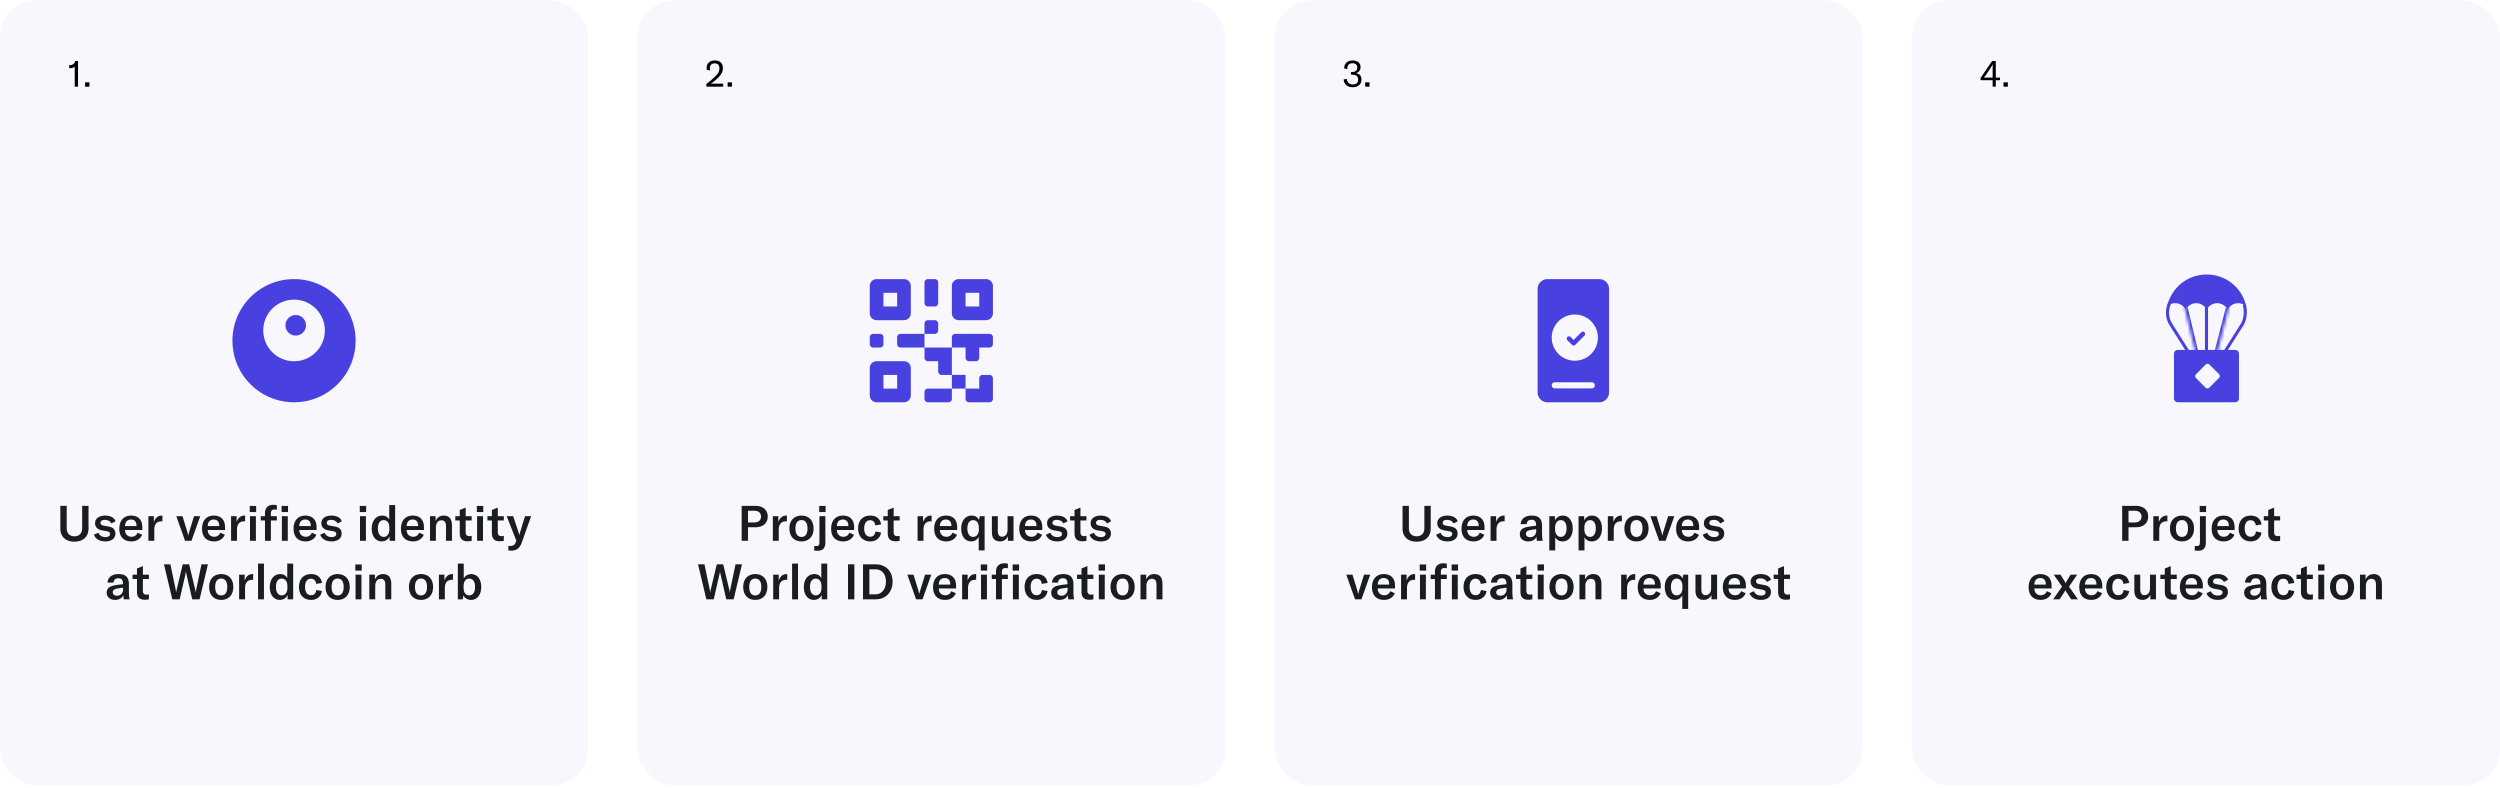 <svg xmlns="http://www.w3.org/2000/svg" fill="none" viewBox="0 0 812 256">
  <rect width="191" height="255" y=".158" fill="#EDECFC" fill-opacity=".4" rx="12"/>
  <g filter="url(#a)">
    <path fill="#4940E0" fill-rule="evenodd" d="M115.5 100.658c0 11.046-8.954 20-20 20s-20-8.954-20-20 8.954-20 20-20 20 8.954 20 20Zm-9.992-3.332c0 5.523-4.477 10-10 10s-10-4.477-10-10 4.477-10 10-10 10 4.477 10 10Zm-9.456 1.667a3.333 3.333 0 1 0 0-6.667 3.333 3.333 0 0 0 0 6.667Z" clip-rule="evenodd"/>
  </g>
  <path fill="#191C20" d="M19.6 171.69c0 2.56 1.664 4.24 4.576 4.24s4.576-1.68 4.576-4.24v-7.392h-2.064v7.28c0 1.6-.912 2.608-2.512 2.608s-2.512-1.008-2.512-2.608v-7.28H19.6v7.392Zm14.6 4.16c2.096 0 3.28-1.024 3.28-2.528 0-1.264-.656-2.032-2.208-2.304l-1.568-.288c-.704-.128-1.056-.368-1.056-.912 0-.624.496-.96 1.392-.96 1.056 0 1.76.448 2.144 1.168l1.344-.72c-.384-1.152-1.68-1.84-3.376-1.84-2.032 0-3.264 1.024-3.264 2.464 0 1.28.784 2.064 2.288 2.336l1.424.256c.784.128 1.136.352 1.136.928 0 .576-.512.992-1.488.992-1.136 0-1.936-.512-2.304-1.408l-1.424.64c.496 1.408 1.856 2.176 3.68 2.176Zm12.028-4.592c0-2.448-1.328-3.792-3.648-3.792-2.384 0-3.824 1.632-3.824 4.272 0 2.624 1.472 4.112 3.92 4.112 1.632 0 2.896-.768 3.488-2.16l-1.472-.672c-.368.864-1.04 1.328-1.952 1.328-1.264 0-2.112-.864-2.128-2.208h5.616v-.88Zm-5.616-.384c.032-1.328.72-2.128 1.936-2.128 1.136 0 1.792.688 1.792 2v.128h-3.728Zm9.374-3.216h-1.792v8h1.92v-3.344c0-.896.08-1.808.72-2.432.368-.352.896-.56 1.664-.56h.256v-1.84c-.08-.016-.144-.016-.224-.016-1.296 0-2.144.864-2.544 2.128v-1.936Zm12.203 8 2.848-8h-2.016l-1.568 5.072a9.73 9.73 0 0 0-.288 1.184h-.048a9.73 9.73 0 0 0-.288-1.184l-1.552-5.072h-2.016l2.848 8h2.08Zm10.899-4.4c0-2.448-1.328-3.792-3.648-3.792-2.384 0-3.824 1.632-3.824 4.272 0 2.624 1.472 4.112 3.92 4.112 1.632 0 2.896-.768 3.488-2.16l-1.472-.672c-.368.864-1.04 1.328-1.952 1.328-1.264 0-2.112-.864-2.128-2.208h5.616v-.88Zm-5.616-.384c.032-1.328.72-2.128 1.936-2.128 1.136 0 1.792.688 1.792 2v.128h-3.728Zm9.373-3.216h-1.792v8h1.92v-3.344c0-.896.08-1.808.72-2.432.368-.352.896-.56 1.664-.56h.256v-1.84c-.08-.016-.144-.016-.224-.016-1.296 0-2.144.864-2.544 2.128v-1.936Zm6.35-1.328v-2h-2.08v2h2.08Zm-.08 9.328v-8h-1.92v8h1.92Zm4.868-8v-.896c0-.848.352-1.264 1.12-1.264.24 0 .528.032.816.08v-1.488a5.145 5.145 0 0 0-1.136-.128c-1.712 0-2.72 1.008-2.72 2.672v1.024h-1.376v1.392h1.376v6.608h1.92v-6.608h1.936v-1.392h-1.936Zm5.568-1.328v-2h-2.08v2h2.08Zm-.08 9.328v-8h-1.92v8h1.92Zm9.351-4.4c0-2.448-1.328-3.792-3.648-3.792-2.384 0-3.824 1.632-3.824 4.272 0 2.624 1.472 4.112 3.92 4.112 1.632 0 2.896-.768 3.488-2.16l-1.472-.672c-.368.864-1.04 1.328-1.952 1.328-1.264 0-2.112-.864-2.128-2.208h5.616v-.88Zm-5.616-.384c.032-1.328.72-2.128 1.936-2.128 1.136 0 1.792.688 1.792 2v.128h-3.728Zm10.479 4.976c2.096 0 3.28-1.024 3.28-2.528 0-1.264-.656-2.032-2.208-2.304l-1.568-.288c-.704-.128-1.056-.368-1.056-.912 0-.624.496-.96 1.392-.96 1.056 0 1.76.448 2.144 1.168l1.344-.72c-.384-1.152-1.68-1.84-3.376-1.84-2.032 0-3.264 1.024-3.264 2.464 0 1.28.784 2.064 2.288 2.336l1.424.256c.784.128 1.136.352 1.136.928 0 .576-.512.992-1.488.992-1.136 0-1.936-.512-2.304-1.408l-1.424.64c.496 1.408 1.856 2.176 3.68 2.176Zm11.243-9.52v-2h-2.08v2h2.08Zm-.08 9.328v-8h-1.92v8h1.92Zm5.125.192c1.2 0 2.112-.608 2.56-1.632v1.44h1.808v-11.6h-1.92v4.736c-.464-.896-1.248-1.328-2.304-1.328-2 0-3.376 1.712-3.376 4.208 0 2.496 1.296 4.176 3.232 4.176Zm.656-1.472c-1.168 0-1.888-1.024-1.888-2.736 0-1.712.704-2.704 1.872-2.704 1.152 0 1.856.912 1.856 2.48v.512c0 1.504-.72 2.448-1.84 2.448Zm13.068-3.12c0-2.448-1.328-3.792-3.648-3.792-2.384 0-3.824 1.632-3.824 4.272 0 2.624 1.472 4.112 3.92 4.112 1.632 0 2.896-.768 3.488-2.16l-1.472-.672c-.368.864-1.04 1.328-1.952 1.328-1.264 0-2.112-.864-2.128-2.208h5.616v-.88Zm-5.616-.384c.032-1.328.72-2.128 1.936-2.128 1.136 0 1.792.688 1.792 2v.128h-3.728Zm9.502 4.784v-4.24c0-1.52.672-2.416 1.792-2.416 1.008 0 1.488.624 1.488 1.888v4.768h1.936v-4.96c0-2.144-.912-3.232-2.656-3.232-1.232 0-2.112.576-2.656 1.744v-1.552h-1.824v8h1.92Zm7.744-6.608v4.128c0 1.616.64 2.624 2.56 2.624.496 0 .848-.048 1.312-.144v-1.616c-.256.048-.464.096-.784.096-.8 0-1.168-.416-1.168-1.264v-3.824h1.952v-1.392h-1.952v-2.784l-1.92.768v2.016h-1.44v1.392h1.44Zm7.633-2.72v-2h-2.08v2h2.08Zm-.08 9.328v-8h-1.92v8h1.92Zm2.884-6.608v4.128c0 1.616.64 2.624 2.56 2.624.496 0 .848-.048 1.312-.144v-1.616c-.256.048-.464.096-.784.096-.8 0-1.168-.416-1.168-1.264v-3.824h1.952v-1.392h-1.952v-2.784l-1.92.768v2.016h-1.44v1.392h1.44Zm6.234 9.808c1.712 0 2.8-.72 3.52-2.752l2.992-8.448h-1.984l-1.6 5.232c-.112.416-.192.704-.24.944h-.032a4.383 4.383 0 0 0-.224-.944l-1.744-5.232h-2.112l3.12 7.92-.16.48c-.304.88-.8 1.264-1.744 1.264-.192 0-.384 0-.672-.064v1.52c.336.048.64.08.88.08ZM37.39 194.85c1.28 0 2.288-.592 2.672-1.568.016.496.064.976.128 1.376h1.92c-.16-.56-.24-1.392-.24-2.48v-2.384c0-2.32-1.056-3.328-3.424-3.328-2.064 0-3.408 1.056-3.536 2.768h1.968c.064-.912.624-1.408 1.568-1.408 1.024 0 1.488.512 1.488 1.712v.208l-1.696.208c-1.264.176-2.032.384-2.608.72-.64.4-.976 1.04-.976 1.808 0 1.424 1.088 2.368 2.736 2.368Zm.608-1.36c-.848 0-1.36-.432-1.36-1.104 0-.688.48-1.072 1.536-1.248l1.808-.272v.512c0 1.264-.8 2.112-1.984 2.112Zm6.493-5.44v4.128c0 1.616.64 2.624 2.56 2.624.496 0 .848-.048 1.312-.144v-1.616c-.256.048-.464.096-.784.096-.8 0-1.168-.416-1.168-1.264v-3.824h1.952v-1.392h-1.952v-2.784l-1.92.768v2.016h-1.44v1.392h1.44Zm15.775-1.712c.048-.24.08-.432.096-.672h.064c.016.24.048.432.096.672l1.904 8.32h2.4l2.704-11.36h-2.096l-1.728 8.32c-.064.336-.08.544-.096.768h-.048a4.466 4.466 0 0 0-.128-.768l-2-8.32h-2.08l-2 8.32c-.08.336-.112.544-.128.768h-.048a5.849 5.849 0 0 0-.096-.768l-1.728-8.32h-2.096l2.704 11.36h2.4l1.904-8.32Zm11.59 8.512c2.304 0 3.92-1.52 3.92-4.208 0-2.672-1.616-4.176-3.92-4.176s-3.92 1.504-3.92 4.176c0 2.688 1.616 4.208 3.92 4.208Zm0-1.456c-1.232 0-1.968-.928-1.968-2.752 0-1.824.736-2.72 1.968-2.72s1.952.896 1.952 2.72c0 1.824-.72 2.752-1.952 2.752Zm7.607-6.736H77.67v8h1.92v-3.344c0-.896.08-1.808.72-2.432.368-.352.896-.56 1.664-.56h.256v-1.84c-.08-.016-.144-.016-.224-.016-1.296 0-2.144.864-2.544 2.128v-1.936Zm4.348-3.6v11.6h1.92v-11.6h-1.92Zm7.045 11.792c1.2 0 2.112-.608 2.56-1.632v1.44h1.808v-11.6h-1.92v4.736c-.464-.896-1.248-1.328-2.304-1.328-2 0-3.376 1.712-3.376 4.208 0 2.496 1.296 4.176 3.232 4.176Zm.656-1.472c-1.168 0-1.888-1.024-1.888-2.736 0-1.712.704-2.704 1.872-2.704 1.152 0 1.856.912 1.856 2.48v.512c0 1.504-.72 2.448-1.84 2.448Zm9.516 1.472c1.904 0 3.248-1.088 3.536-2.864l-1.808-.368c-.176 1.12-.768 1.712-1.728 1.712-1.232 0-1.952-.992-1.952-2.72 0-1.648.736-2.64 1.92-2.64.944 0 1.568.592 1.696 1.68l1.872-.304c-.24-1.824-1.536-2.88-3.52-2.88-2.432 0-3.936 1.584-3.936 4.192 0 2.544 1.536 4.192 3.92 4.192Zm8.641 0c2.304 0 3.92-1.52 3.92-4.208 0-2.672-1.616-4.176-3.92-4.176s-3.92 1.504-3.92 4.176c0 2.688 1.616 4.208 3.92 4.208Zm0-1.456c-1.232 0-1.968-.928-1.968-2.752 0-1.824.736-2.72 1.968-2.72s1.952.896 1.952 2.72c0 1.824-.72 2.752-1.952 2.752Zm7.814-8.064v-2h-2.08v2h2.08Zm-.08 9.328v-8h-1.92v8h1.92Zm4.469 0v-4.24c0-1.52.672-2.416 1.792-2.416 1.008 0 1.488.624 1.488 1.888v4.768h1.936v-4.96c0-2.144-.912-3.232-2.656-3.232-1.232 0-2.112.576-2.656 1.744v-1.552h-1.824v8h1.92Zm14.875.192c2.304 0 3.92-1.52 3.92-4.208 0-2.672-1.616-4.176-3.92-4.176s-3.92 1.504-3.92 4.176c0 2.688 1.616 4.208 3.92 4.208Zm0-1.456c-1.232 0-1.968-.928-1.968-2.752 0-1.824.736-2.72 1.968-2.72s1.952.896 1.952 2.72c0 1.824-.72 2.752-1.952 2.752Zm7.606-6.736h-1.792v8h1.92v-3.344c0-.896.08-1.808.72-2.432.368-.352.896-.56 1.664-.56h.256v-1.84c-.08-.016-.144-.016-.224-.016-1.296 0-2.144.864-2.544 2.128v-1.936Zm8.653 8.192c2 0 3.296-1.68 3.296-4.192 0-2.48-1.264-4.192-3.216-4.192-1.184 0-2.048.608-2.464 1.44v-4.848h-1.92v11.6h1.616l.192-1.296c.416.896 1.312 1.488 2.496 1.488Zm-.608-1.472c-1.152 0-1.824-.944-1.824-2.432v-.544c0-1.52.688-2.464 1.824-2.464 1.232 0 1.904 1.056 1.904 2.72 0 1.696-.704 2.72-1.904 2.72Z"/>
  <path fill="#000" d="M25.348 28.158v-8.34h-.912c-.204.876-.888 1.356-1.692 1.356h-.264v.972h.432c.456 0 1.104-.18 1.356-.528v6.54h1.08Zm2.285-1.416v1.416h1.404v-1.416h-1.404Z"/>
  <rect width="191" height="255" x="207" y=".158" fill="#EDECFC" fill-opacity=".4" rx="12"/>
  <g filter="url(#b)">
    <path fill="#4940E0" d="M284.722 93.992h8.889a2.22 2.22 0 0 0 2.222-2.223V82.88a2.221 2.221 0 0 0-2.222-2.222h-8.889a2.222 2.222 0 0 0-2.222 2.222v8.89a2.221 2.221 0 0 0 2.222 2.222Zm2.222-8.89h4.445v4.445h-4.445v-4.444Zm-3.333 17.778h2.222a1.112 1.112 0 0 0 1.111-1.111v-2.222a1.112 1.112 0 0 0-1.111-1.111h-2.222a1.112 1.112 0 0 0-1.111 1.111v2.222a1.112 1.112 0 0 0 1.111 1.111Zm10 4.445h-8.889a2.222 2.222 0 0 0-2.222 2.222v8.889a2.22 2.22 0 0 0 2.222 2.222h8.889a2.22 2.22 0 0 0 2.222-2.222v-8.889a2.22 2.22 0 0 0-2.222-2.222Zm-2.222 8.889h-4.445v-4.445h4.445v4.445Zm23.333 4.444h6.667a1.114 1.114 0 0 0 1.111-1.111v-6.667a1.111 1.111 0 0 0-1.111-1.111h-2.222a1.109 1.109 0 0 0-1.111 1.111v3.334h-4.445v3.333a1.11 1.11 0 0 0 1.111 1.111Zm5.556-40h-8.889a2.22 2.22 0 0 0-2.222 2.222v8.89a2.221 2.221 0 0 0 2.222 2.222h8.889a2.223 2.223 0 0 0 2.222-2.223V82.88a2.221 2.221 0 0 0-2.222-2.222Zm-2.222 8.89h-4.445v-4.445h4.445v4.444ZM292.5 98.435a1.112 1.112 0 0 0-1.111 1.111v2.222a1.112 1.112 0 0 0 1.111 1.111h7.778v-4.444H292.5Zm7.778 7.778a1.111 1.111 0 0 0 1.111 1.111h3.333v3.333a1.109 1.109 0 0 0 1.111 1.111h3.334v-8.889h-8.889v3.334Zm0 11.111v2.222a1.114 1.114 0 0 0 1.111 1.111h6.667a1.111 1.111 0 0 0 1.111-1.111v-3.333h-7.778a1.114 1.114 0 0 0-1.111 1.111Zm21.111-18.889h-11.111a1.11 1.11 0 0 0-1.111 1.111v3.333h4.444v3.334c0 .294.117.577.326.785.208.209.491.326.785.326h2.222a1.112 1.112 0 0 0 1.112-1.111v-3.334h3.333a1.114 1.114 0 0 0 1.111-1.111v-2.222a1.112 1.112 0 0 0-1.111-1.111Zm-7.778 17.778v-4.445h-4.444v4.445h4.444Zm-12.222-26.667h2.222a1.113 1.113 0 0 0 1.111-1.111v-6.667a1.112 1.112 0 0 0-1.111-1.11h-2.222a1.113 1.113 0 0 0-1.111 1.11v6.667a1.112 1.112 0 0 0 1.111 1.111Zm3.333 7.778v-2.222a1.112 1.112 0 0 0-1.111-1.111h-2.222a1.112 1.112 0 0 0-1.111 1.11v3.334h3.333a1.112 1.112 0 0 0 1.111-1.111Z"/>
  </g>
  <path fill="#191C20" d="M240.892 164.298v11.36h2.064v-4.4h2.416c2.448 0 3.984-1.36 3.984-3.504 0-2.096-1.552-3.456-3.968-3.456h-4.496Zm2.064 5.392v-3.808h2.048c1.344 0 2.176.736 2.176 1.904 0 1.184-.832 1.904-2.176 1.904h-2.048Zm9.85-2.032h-1.792v8h1.92v-3.344c0-.896.08-1.808.72-2.432.368-.352.896-.56 1.664-.56h.256v-1.84c-.08-.016-.144-.016-.224-.016-1.296 0-2.144.864-2.544 2.128v-1.936Zm7.519 8.192c2.304 0 3.92-1.52 3.92-4.208 0-2.672-1.616-4.176-3.92-4.176s-3.92 1.504-3.92 4.176c0 2.688 1.616 4.208 3.92 4.208Zm0-1.456c-1.232 0-1.968-.928-1.968-2.752 0-1.824.736-2.72 1.968-2.72s1.952.896 1.952 2.72c0 1.824-.72 2.752-1.952 2.752Zm7.83-8.064v-2h-2.08v2h2.08Zm-2.592 12.56c1.952 0 2.512-1.152 2.512-2.736v-8.496h-1.92v8.352c0 1.056-.272 1.344-.944 1.344-.144 0-.352-.016-.736-.032v1.472c.24.064.752.096 1.088.096Zm11.861-7.632c0-2.448-1.328-3.792-3.648-3.792-2.384 0-3.824 1.632-3.824 4.272 0 2.624 1.472 4.112 3.92 4.112 1.632 0 2.896-.768 3.488-2.16l-1.472-.672c-.368.864-1.04 1.328-1.952 1.328-1.264 0-2.112-.864-2.128-2.208h5.616v-.88Zm-5.616-.384c.032-1.328.72-2.128 1.936-2.128 1.136 0 1.792.688 1.792 2v.128h-3.728Zm10.829 4.976c1.904 0 3.248-1.088 3.536-2.864l-1.808-.368c-.176 1.12-.768 1.712-1.728 1.712-1.232 0-1.952-.992-1.952-2.72 0-1.648.736-2.64 1.92-2.64.944 0 1.568.592 1.696 1.68l1.872-.304c-.24-1.824-1.536-2.88-3.52-2.88-2.432 0-3.936 1.584-3.936 4.192 0 2.544 1.536 4.192 3.92 4.192Zm5.698-6.8v4.128c0 1.616.64 2.624 2.56 2.624.496 0 .848-.048 1.312-.144v-1.616c-.256.048-.464.096-.784.096-.8 0-1.168-.416-1.168-1.264v-3.824h1.952v-1.392h-1.952v-2.784l-1.92.768v2.016h-1.44v1.392h1.44Zm11.487-1.392h-1.792v8h1.92v-3.344c0-.896.08-1.808.72-2.432.368-.352.896-.56 1.664-.56h.256v-1.84c-.08-.016-.144-.016-.224-.016-1.296 0-2.144.864-2.544 2.128v-1.936Zm11.07 3.6c0-2.448-1.327-3.792-3.647-3.792-2.384 0-3.824 1.632-3.824 4.272 0 2.624 1.472 4.112 3.92 4.112 1.632 0 2.896-.768 3.488-2.16l-1.472-.672c-.368.864-1.04 1.328-1.952 1.328-1.264 0-2.112-.864-2.128-2.208h5.615v-.88Zm-5.615-.384c.032-1.328.72-2.128 1.936-2.128 1.136 0 1.792.688 1.792 2v.128h-3.728Zm14.525 7.904v-11.12h-1.568l-.256 1.232c-.464-.96-1.248-1.424-2.384-1.424-1.984 0-3.392 1.632-3.392 4.208 0 2.528 1.312 4.176 3.232 4.176 1.152 0 2.016-.592 2.448-1.504v4.432h1.92Zm-3.728-4.4c-1.184 0-1.872-1.024-1.872-2.736 0-1.728.704-2.704 1.856-2.704 1.152 0 1.872.944 1.872 2.432v.592c0 1.504-.736 2.416-1.856 2.416Zm8.796 1.472c1.152 0 2.112-.688 2.496-1.68v1.488h1.824v-8h-1.936v4.432c0 1.344-.704 2.224-1.76 2.224-.928 0-1.408-.64-1.408-1.808v-4.848h-1.92v5.136c0 1.872.752 3.056 2.704 3.056Zm13.663-4.592c0-2.448-1.328-3.792-3.648-3.792-2.384 0-3.824 1.632-3.824 4.272 0 2.624 1.472 4.112 3.92 4.112 1.632 0 2.896-.768 3.488-2.16l-1.472-.672c-.368.864-1.04 1.328-1.952 1.328-1.264 0-2.112-.864-2.128-2.208h5.616v-.88Zm-5.616-.384c.032-1.328.72-2.128 1.936-2.128 1.136 0 1.792.688 1.792 2v.128h-3.728Zm10.479 4.976c2.096 0 3.28-1.024 3.28-2.528 0-1.264-.656-2.032-2.208-2.304l-1.568-.288c-.704-.128-1.056-.368-1.056-.912 0-.624.496-.96 1.392-.96 1.056 0 1.76.448 2.144 1.168l1.344-.72c-.384-1.152-1.68-1.84-3.376-1.84-2.032 0-3.264 1.024-3.264 2.464 0 1.28.784 2.064 2.288 2.336l1.424.256c.784.128 1.136.352 1.136.928 0 .576-.512.992-1.488.992-1.136 0-1.936-.512-2.304-1.408l-1.425.64c.497 1.408 1.857 2.176 3.681 2.176Zm5.611-6.8v4.128c0 1.616.64 2.624 2.56 2.624.496 0 .848-.048 1.312-.144v-1.616c-.256.048-.464.096-.784.096-.8 0-1.168-.416-1.168-1.264v-3.824h1.952v-1.392h-1.952v-2.784l-1.92.768v2.016h-1.44v1.392h1.44Zm8.545 6.8c2.096 0 3.28-1.024 3.28-2.528 0-1.264-.656-2.032-2.208-2.304l-1.568-.288c-.704-.128-1.056-.368-1.056-.912 0-.624.496-.96 1.392-.96 1.056 0 1.76.448 2.144 1.168l1.344-.72c-.384-1.152-1.68-1.84-3.376-1.84-2.032 0-3.264 1.024-3.264 2.464 0 1.28.784 2.064 2.288 2.336l1.424.256c.784.128 1.136.352 1.136.928 0 .576-.512.992-1.488.992-1.136 0-1.936-.512-2.304-1.408l-1.424.64c.496 1.408 1.856 2.176 3.68 2.176Zm-123.825 10.488c.048-.24.08-.432.096-.672h.064c.016.24.048.432.096.672l1.904 8.32h2.4l2.704-11.36h-2.096l-1.728 8.32c-.064.336-.08.544-.096.768h-.048a4.466 4.466 0 0 0-.128-.768l-2-8.32h-2.08l-2 8.32c-.08.336-.112.544-.128.768h-.048a5.849 5.849 0 0 0-.096-.768l-1.728-8.32h-2.096l2.704 11.36h2.4l1.904-8.32Zm11.59 8.512c2.304 0 3.92-1.52 3.92-4.208 0-2.672-1.616-4.176-3.92-4.176s-3.92 1.504-3.92 4.176c0 2.688 1.616 4.208 3.92 4.208Zm0-1.456c-1.232 0-1.968-.928-1.968-2.752 0-1.824.736-2.72 1.968-2.72s1.952.896 1.952 2.72c0 1.824-.72 2.752-1.952 2.752Zm7.607-6.736h-1.792v8h1.92v-3.344c0-.896.08-1.808.72-2.432.368-.352.896-.56 1.664-.56h.256v-1.84c-.08-.016-.144-.016-.224-.016-1.296 0-2.144.864-2.544 2.128v-1.936Zm4.348-3.6v11.6h1.92v-11.6h-1.92Zm7.045 11.792c1.2 0 2.112-.608 2.56-1.632v1.44h1.808v-11.6h-1.92v4.736c-.464-.896-1.248-1.328-2.304-1.328-2 0-3.376 1.712-3.376 4.208 0 2.496 1.296 4.176 3.232 4.176Zm.656-1.472c-1.168 0-1.888-1.024-1.888-2.736 0-1.712.704-2.704 1.872-2.704 1.152 0 1.856.912 1.856 2.48v.512c0 1.504-.72 2.448-1.84 2.448Zm12.522 1.28v-11.36h-2.064v11.36h2.064Zm6.875 0c3.376 0 5.536-2.368 5.536-5.728s-2.176-5.632-5.504-5.632h-4.096v11.36h4.064Zm-2-9.744h1.968c2.224 0 3.408 1.712 3.408 4.016 0 2.256-1.232 4.112-3.44 4.112h-1.936v-8.128Zm17.257 9.744 2.848-8h-2.016l-1.568 5.072a9.73 9.73 0 0 0-.288 1.184h-.048a9.73 9.73 0 0 0-.288-1.184l-1.552-5.072h-2.016l2.848 8h2.08Zm10.898-4.4c0-2.448-1.328-3.792-3.648-3.792-2.384 0-3.824 1.632-3.824 4.272 0 2.624 1.472 4.112 3.92 4.112 1.632 0 2.896-.768 3.488-2.16l-1.472-.672c-.368.864-1.04 1.328-1.952 1.328-1.264 0-2.112-.864-2.128-2.208h5.616v-.88Zm-5.616-.384c.032-1.328.72-2.128 1.936-2.128 1.136 0 1.792.688 1.792 2v.128h-3.728Zm9.374-3.216h-1.792v8h1.92v-3.344c0-.896.08-1.808.72-2.432.368-.352.896-.56 1.664-.56h.256v-1.84c-.08-.016-.144-.016-.224-.016-1.296 0-2.144.864-2.544 2.128v-1.936Zm6.349-1.328v-2h-2.08v2h2.08Zm-.08 9.328v-8h-1.92v8h1.92Zm4.868-8v-.896c0-.848.352-1.264 1.12-1.264.24 0 .528.032.816.08v-1.488a5.145 5.145 0 0 0-1.136-.128c-1.712 0-2.72 1.008-2.72 2.672v1.024h-1.376v1.392h1.376v6.608h1.92v-6.608h1.936v-1.392h-1.936Zm5.568-1.328v-2h-2.08v2h2.08Zm-.08 9.328v-8h-1.92v8h1.92Zm5.8.192c1.904 0 3.248-1.088 3.536-2.864l-1.808-.368c-.176 1.12-.768 1.712-1.728 1.712-1.232 0-1.952-.992-1.952-2.72 0-1.648.736-2.64 1.92-2.64.944 0 1.568.592 1.696 1.68l1.872-.304c-.24-1.824-1.536-2.88-3.52-2.88-2.432 0-3.936 1.584-3.936 4.192 0 2.544 1.536 4.192 3.92 4.192Zm7.456 0c1.28 0 2.288-.592 2.672-1.568.016.496.064.976.128 1.376h1.92c-.16-.56-.24-1.392-.24-2.48v-2.384c0-2.32-1.056-3.328-3.424-3.328-2.064 0-3.408 1.056-3.536 2.768h1.968c.064-.912.624-1.408 1.568-1.408 1.024 0 1.488.512 1.488 1.712v.208l-1.696.208c-1.264.176-2.032.384-2.608.72-.64.4-.976 1.04-.976 1.808 0 1.424 1.088 2.368 2.736 2.368Zm.608-1.36c-.848 0-1.36-.432-1.36-1.104 0-.688.48-1.072 1.536-1.248l1.808-.272v.512c0 1.264-.8 2.112-1.984 2.112Zm6.492-5.44v4.128c0 1.616.64 2.624 2.56 2.624.496 0 .848-.048 1.312-.144v-1.616c-.256.048-.464.096-.784.096-.8 0-1.168-.416-1.168-1.264v-3.824h1.952v-1.392h-1.952v-2.784l-1.92.768v2.016h-1.44v1.392h1.44Zm7.633-2.72v-2h-2.08v2h2.08Zm-.08 9.328v-8h-1.92v8h1.92Zm5.797.192c2.304 0 3.92-1.52 3.92-4.208 0-2.672-1.616-4.176-3.92-4.176s-3.92 1.504-3.92 4.176c0 2.688 1.616 4.208 3.92 4.208Zm0-1.456c-1.232 0-1.968-.928-1.968-2.752 0-1.824.736-2.72 1.968-2.72s1.952.896 1.952 2.72c0 1.824-.72 2.752-1.952 2.752Zm7.734 1.264v-4.24c0-1.52.672-2.416 1.792-2.416 1.008 0 1.488.624 1.488 1.888v4.768h1.936v-4.96c0-2.144-.912-3.232-2.656-3.232-1.232 0-2.112.576-2.656 1.744v-1.552h-1.824v8h1.92Z"/>
  <path fill="#000" d="M234.892 28.158v-.972h-4.02a17.317 17.317 0 0 0 2.052-1.644c1.284-1.188 1.872-2.208 1.872-3.384 0-1.62-.972-2.52-2.592-2.52-1.68 0-2.688.948-2.688 2.424 0 .216.024.432.084.672l1.08.108c-.06-.3-.096-.552-.096-.768 0-.912.588-1.5 1.56-1.5.96 0 1.524.576 1.524 1.596 0 .996-.36 1.692-1.416 2.712a30.659 30.659 0 0 1-2.832 2.388v.888h5.472Zm1.44-1.416v1.416h1.404v-1.416h-1.404Z"/>
  <rect width="191" height="255" x="414" y=".158" fill="#EDECFC" fill-opacity=".4" rx="12"/>
  <g filter="url(#c)">
    <path fill="#4940E0" fill-rule="evenodd" d="M519.427 80.658h-16.811a3.195 3.195 0 0 0-3.202 3.188v33.625a3.195 3.195 0 0 0 3.202 3.187h16.811a3.195 3.195 0 0 0 3.202-3.187V83.845a3.195 3.195 0 0 0-3.202-3.187ZM504 115.158a1 1 0 0 1 1-1h12a1 1 0 0 1 0 2h-12a1 1 0 0 1-1-1Zm15-15.5a7.5 7.5 0 1 1-15 0 7.5 7.5 0 0 1 15 0Z" clip-rule="evenodd"/>
    <path stroke="#4940E0" stroke-linecap="round" stroke-linejoin="round" stroke-width="1.5" d="m509.609 99.975 1.505 1.5 2.995-3"/>
  </g>
  <path fill="#191C20" d="M455.545 171.69c0 2.56 1.664 4.24 4.576 4.24s4.576-1.68 4.576-4.24v-7.392h-2.064v7.28c0 1.6-.912 2.608-2.512 2.608s-2.512-1.008-2.512-2.608v-7.28h-2.064v7.392Zm14.601 4.16c2.096 0 3.28-1.024 3.28-2.528 0-1.264-.656-2.032-2.208-2.304l-1.568-.288c-.704-.128-1.056-.368-1.056-.912 0-.624.496-.96 1.392-.96 1.056 0 1.76.448 2.144 1.168l1.344-.72c-.384-1.152-1.68-1.84-3.376-1.84-2.032 0-3.264 1.024-3.264 2.464 0 1.28.784 2.064 2.288 2.336l1.424.256c.784.128 1.136.352 1.136.928 0 .576-.512.992-1.488.992-1.136 0-1.936-.512-2.304-1.408l-1.425.64c.497 1.408 1.857 2.176 3.681 2.176Zm12.028-4.592c0-2.448-1.328-3.792-3.648-3.792-2.384 0-3.824 1.632-3.824 4.272 0 2.624 1.472 4.112 3.92 4.112 1.632 0 2.896-.768 3.488-2.16l-1.472-.672c-.368.864-1.04 1.328-1.952 1.328-1.264 0-2.112-.864-2.128-2.208h5.616v-.88Zm-5.616-.384c.032-1.328.72-2.128 1.936-2.128 1.136 0 1.792.688 1.792 2v.128h-3.728Zm9.373-3.216h-1.792v8h1.92v-3.344c0-.896.08-1.808.72-2.432.368-.352.896-.56 1.664-.56h.256v-1.84c-.08-.016-.144-.016-.224-.016-1.296 0-2.144.864-2.544 2.128v-1.936Zm10.444 8.192c1.28 0 2.288-.592 2.672-1.568.016.496.064.976.128 1.376h1.92c-.16-.56-.24-1.392-.24-2.48v-2.384c0-2.32-1.056-3.328-3.424-3.328-2.064 0-3.408 1.056-3.536 2.768h1.968c.064-.912.624-1.408 1.568-1.408 1.024 0 1.488.512 1.488 1.712v.208l-1.696.208c-1.264.176-2.032.384-2.608.72-.64.4-.976 1.04-.976 1.808 0 1.424 1.088 2.368 2.736 2.368Zm.608-1.36c-.848 0-1.36-.432-1.36-1.104 0-.688.48-1.072 1.536-1.248l1.808-.272v.512c0 1.264-.8 2.112-1.984 2.112Zm8.155 4.288v-4.272c.432.784 1.232 1.344 2.368 1.344 1.968 0 3.312-1.632 3.312-4.208 0-2.528-1.296-4.176-3.216-4.176-1.136 0-2.064.544-2.56 1.584v-1.392h-1.824v11.12h1.92Zm1.808-4.4c-1.136 0-1.856-.976-1.856-2.512v-.4c0-1.616.72-2.528 1.872-2.528 1.168 0 1.856.992 1.856 2.704 0 1.712-.72 2.736-1.872 2.736Zm7.692 4.4v-4.272c.432.784 1.232 1.344 2.368 1.344 1.968 0 3.312-1.632 3.312-4.208 0-2.528-1.296-4.176-3.216-4.176-1.136 0-2.064.544-2.56 1.584v-1.392h-1.824v11.12h1.92Zm1.808-4.4c-1.136 0-1.856-.976-1.856-2.512v-.4c0-1.616.72-2.528 1.872-2.528 1.168 0 1.856.992 1.856 2.704 0 1.712-.72 2.736-1.872 2.736Zm7.564-6.72h-1.792v8h1.92v-3.344c0-.896.08-1.808.72-2.432.368-.352.896-.56 1.664-.56h.256v-1.84c-.08-.016-.144-.016-.224-.016-1.296 0-2.144.864-2.544 2.128v-1.936Zm7.518 8.192c2.304 0 3.92-1.52 3.92-4.208 0-2.672-1.616-4.176-3.92-4.176s-3.92 1.504-3.92 4.176c0 2.688 1.616 4.208 3.92 4.208Zm0-1.456c-1.232 0-1.968-.928-1.968-2.752 0-1.824.736-2.72 1.968-2.72s1.952.896 1.952 2.72c0 1.824-.72 2.752-1.952 2.752Zm9.45 1.264 2.848-8h-2.016l-1.568 5.072a9.73 9.73 0 0 0-.288 1.184h-.048a9.73 9.73 0 0 0-.288-1.184l-1.552-5.072h-2.016l2.848 8h2.08Zm10.899-4.4c0-2.448-1.328-3.792-3.648-3.792-2.384 0-3.824 1.632-3.824 4.272 0 2.624 1.472 4.112 3.92 4.112 1.632 0 2.896-.768 3.488-2.16l-1.472-.672c-.368.864-1.04 1.328-1.952 1.328-1.264 0-2.112-.864-2.128-2.208h5.616v-.88Zm-5.616-.384c.032-1.328.72-2.128 1.936-2.128 1.136 0 1.792.688 1.792 2v.128h-3.728Zm10.478 4.976c2.096 0 3.28-1.024 3.28-2.528 0-1.264-.656-2.032-2.208-2.304l-1.568-.288c-.704-.128-1.056-.368-1.056-.912 0-.624.496-.96 1.392-.96 1.056 0 1.76.448 2.144 1.168l1.344-.72c-.384-1.152-1.68-1.84-3.376-1.84-2.032 0-3.264 1.024-3.264 2.464 0 1.28.784 2.064 2.288 2.336l1.424.256c.784.128 1.136.352 1.136.928 0 .576-.512.992-1.488.992-1.136 0-1.936-.512-2.304-1.408l-1.424.64c.496 1.408 1.856 2.176 3.68 2.176Zm-114.542 18.808 2.848-8h-2.016l-1.568 5.072a9.73 9.73 0 0 0-.288 1.184h-.048a9.73 9.73 0 0 0-.288-1.184l-1.552-5.072h-2.016l2.848 8h2.08Zm10.899-4.4c0-2.448-1.328-3.792-3.648-3.792-2.384 0-3.824 1.632-3.824 4.272 0 2.624 1.472 4.112 3.92 4.112 1.632 0 2.896-.768 3.488-2.16l-1.472-.672c-.368.864-1.04 1.328-1.952 1.328-1.264 0-2.112-.864-2.128-2.208h5.616v-.88Zm-5.616-.384c.032-1.328.72-2.128 1.936-2.128 1.136 0 1.792.688 1.792 2v.128h-3.728Zm9.373-3.216h-1.792v8h1.92v-3.344c0-.896.08-1.808.72-2.432.368-.352.896-.56 1.664-.56h.256v-1.84c-.08-.016-.144-.016-.224-.016-1.296 0-2.144.864-2.544 2.128v-1.936Zm6.349-1.328v-2h-2.08v2h2.08Zm-.08 9.328v-8h-1.92v8h1.92Zm4.869-8v-.896c0-.848.352-1.264 1.12-1.264.24 0 .528.032.816.08v-1.488a5.145 5.145 0 0 0-1.136-.128c-1.712 0-2.72 1.008-2.72 2.672v1.024h-1.376v1.392h1.376v6.608h1.92v-6.608h1.936v-1.392h-1.936Zm5.568-1.328v-2h-2.08v2h2.08Zm-.08 9.328v-8h-1.92v8h1.92Zm5.799.192c1.904 0 3.248-1.088 3.536-2.864l-1.808-.368c-.176 1.12-.768 1.712-1.728 1.712-1.232 0-1.952-.992-1.952-2.72 0-1.648.736-2.64 1.92-2.64.944 0 1.568.592 1.696 1.68l1.872-.304c-.24-1.824-1.536-2.88-3.52-2.88-2.432 0-3.936 1.584-3.936 4.192 0 2.544 1.536 4.192 3.92 4.192Zm7.456 0c1.28 0 2.288-.592 2.672-1.568.016.496.064.976.128 1.376h1.92c-.16-.56-.24-1.392-.24-2.48v-2.384c0-2.32-1.056-3.328-3.424-3.328-2.064 0-3.408 1.056-3.536 2.768h1.968c.064-.912.624-1.408 1.568-1.408 1.024 0 1.488.512 1.488 1.712v.208l-1.696.208c-1.264.176-2.032.384-2.608.72-.64.4-.976 1.04-.976 1.808 0 1.424 1.088 2.368 2.736 2.368Zm.608-1.36c-.848 0-1.36-.432-1.36-1.104 0-.688.48-1.072 1.536-1.248l1.808-.272v.512c0 1.264-.8 2.112-1.984 2.112Zm6.493-5.44v4.128c0 1.616.64 2.624 2.56 2.624.496 0 .848-.048 1.312-.144v-1.616c-.256.048-.464.096-.784.096-.8 0-1.168-.416-1.168-1.264v-3.824h1.952v-1.392h-1.952v-2.784l-1.92.768v2.016h-1.44v1.392h1.44Zm7.633-2.72v-2h-2.08v2h2.08Zm-.08 9.328v-8h-1.92v8h1.92Zm5.796.192c2.304 0 3.92-1.52 3.92-4.208 0-2.672-1.616-4.176-3.92-4.176s-3.92 1.504-3.92 4.176c0 2.688 1.616 4.208 3.92 4.208Zm0-1.456c-1.232 0-1.968-.928-1.968-2.752 0-1.824.736-2.72 1.968-2.72s1.952.896 1.952 2.72c0 1.824-.72 2.752-1.952 2.752Zm7.735 1.264v-4.24c0-1.52.672-2.416 1.792-2.416 1.008 0 1.488.624 1.488 1.888v4.768h1.936v-4.96c0-2.144-.912-3.232-2.656-3.232-1.232 0-2.112.576-2.656 1.744v-1.552h-1.824v8h1.92Zm13.419-8h-1.792v8h1.92v-3.344c0-.896.08-1.808.72-2.432.368-.352.896-.56 1.664-.56h.256v-1.84c-.08-.016-.144-.016-.224-.016-1.296 0-2.144.864-2.544 2.128v-1.936Zm11.07 3.6c0-2.448-1.328-3.792-3.648-3.792-2.384 0-3.824 1.632-3.824 4.272 0 2.624 1.472 4.112 3.92 4.112 1.632 0 2.896-.768 3.488-2.16l-1.472-.672c-.368.864-1.04 1.328-1.952 1.328-1.264 0-2.112-.864-2.128-2.208h5.616v-.88Zm-5.616-.384c.032-1.328.72-2.128 1.936-2.128 1.136 0 1.792.688 1.792 2v.128h-3.728Zm14.526 7.904v-11.12h-1.568l-.256 1.232c-.464-.96-1.248-1.424-2.384-1.424-1.984 0-3.392 1.632-3.392 4.208 0 2.528 1.312 4.176 3.232 4.176 1.152 0 2.016-.592 2.448-1.504v4.432h1.92Zm-3.728-4.4c-1.184 0-1.872-1.024-1.872-2.736 0-1.728.704-2.704 1.856-2.704 1.152 0 1.872.944 1.872 2.432v.592c0 1.504-.736 2.416-1.856 2.416Zm8.796 1.472c1.152 0 2.112-.688 2.496-1.68v1.488h1.824v-8h-1.936v4.432c0 1.344-.704 2.224-1.76 2.224-.928 0-1.408-.64-1.408-1.808v-4.848h-1.92v5.136c0 1.872.752 3.056 2.704 3.056Zm13.663-4.592c0-2.448-1.328-3.792-3.648-3.792-2.384 0-3.824 1.632-3.824 4.272 0 2.624 1.472 4.112 3.92 4.112 1.632 0 2.896-.768 3.488-2.16l-1.472-.672c-.368.864-1.04 1.328-1.952 1.328-1.264 0-2.112-.864-2.128-2.208h5.616v-.88Zm-5.616-.384c.032-1.328.72-2.128 1.936-2.128 1.136 0 1.792.688 1.792 2v.128h-3.728Zm10.478 4.976c2.096 0 3.28-1.024 3.28-2.528 0-1.264-.656-2.032-2.208-2.304l-1.568-.288c-.704-.128-1.056-.368-1.056-.912 0-.624.496-.96 1.392-.96 1.056 0 1.76.448 2.144 1.168l1.344-.72c-.384-1.152-1.68-1.84-3.376-1.84-2.032 0-3.264 1.024-3.264 2.464 0 1.28.784 2.064 2.288 2.336l1.424.256c.784.128 1.136.352 1.136.928 0 .576-.512.992-1.488.992-1.136 0-1.936-.512-2.304-1.408l-1.424.64c.496 1.408 1.856 2.176 3.68 2.176Zm5.611-6.8v4.128c0 1.616.64 2.624 2.56 2.624.496 0 .848-.048 1.312-.144v-1.616c-.256.048-.464.096-.784.096-.8 0-1.168-.416-1.168-1.264v-3.824h1.952v-1.392h-1.952v-2.784l-1.92.768v2.016h-1.44v1.392h1.44Z"/>
  <path fill="#000" d="M439.372 28.338c1.74 0 2.832-.948 2.832-2.544 0-1.188-.636-1.848-1.8-2.052.936-.228 1.512-.96 1.512-1.92 0-1.356-.948-2.184-2.58-2.184-1.704 0-2.76.984-2.76 2.592l1.008.216c0-1.236.612-1.908 1.692-1.908.984 0 1.56.516 1.56 1.404 0 .888-.516 1.44-1.632 1.44h-.42v.888h.468c1.248 0 1.872.552 1.872 1.548 0 1.056-.588 1.62-1.716 1.62-1.152 0-1.884-.66-1.932-1.788l-1.056.132c.048 1.56 1.212 2.556 2.952 2.556Zm4.042-1.596v1.416h1.404v-1.416h-1.404Z"/>
  <rect width="191" height="255" x="621" y=".158" fill="#EDECFC" fill-opacity=".4" rx="12"/>
  <g filter="url(#d)">
    <path stroke="#4940E0" stroke-linecap="round" stroke-linejoin="round" d="M716.664 89.76v17.332"/>
    <mask id="e" fill="#fff">
      <path d="m709.5 89.76 4.17 17.32h5.902L724 89.76"/>
    </mask>
    <path fill="#4940E0" d="M710.472 89.526a1 1 0 1 0-1.944.468l1.944-.468Zm3.198 17.554-.972.234a1 1 0 0 0 .972.766v-1Zm5.902 0v1a1 1 0 0 0 .969-.753l-.969-.247Zm5.397-17.073a1 1 0 1 0-1.938-.495l1.938.495Zm-16.441-.013 4.17 17.32 1.944-.468-4.17-17.32-1.944.468Zm5.142 18.086h5.902v-2h-5.902v2Zm6.871-.753 4.428-17.32-1.938-.495-4.428 17.32 1.938.495Z" mask="url(#e)"/>
    <path stroke="#4940E0" stroke-linecap="round" stroke-linejoin="round" d="M729.002 89.26c.5 1.5.334 4.438-.688 6.05l-7.462 11.785M704.551 88.76c-1 2.5-.521 4.938.501 6.55l7.462 11.785"/>
    <path fill="#4940E0" fill-rule="evenodd" d="M707.344 103.662h18.632c.686 0 1.243.561 1.243 1.254v14.488c0 .692-.557 1.253-1.243 1.253h-18.632a1.248 1.248 0 0 1-1.242-1.253v-14.488c0-.693.556-1.254 1.242-1.254Zm9.069 4.746-3.161 3.157-.003.003a.857.857 0 0 0 0 1.208l3.113 3.131a.862.862 0 0 0 1.216 0l3.172-3.168a.859.859 0 0 0 0-1.211l-3.124-3.12a.861.861 0 0 0-1.213 0Z" clip-rule="evenodd"/>
    <path fill="#4940E0" d="M716.733 79.158c6.315 0 11.555 4.393 12.85 10.373a3.82 3.82 0 0 0-2.628-1.05c-1.473 0-2.756.843-3.407 2.083-.649-1.237-1.935-2.083-3.408-2.083-1.473 0-2.755.843-3.407 2.083-.649-1.237-1.935-2.083-3.408-2.083-1.473 0-2.755.843-3.407 2.083-.649-1.237-1.934-2.083-3.407-2.083a3.818 3.818 0 0 0-2.628 1.05c1.294-5.98 6.535-10.373 12.85-10.373Z"/>
  </g>
  <path fill="#191C20" d="M689.275 164.298v11.36h2.064v-4.4h2.416c2.448 0 3.984-1.36 3.984-3.504 0-2.096-1.552-3.456-3.968-3.456h-4.496Zm2.064 5.392v-3.808h2.048c1.344 0 2.176.736 2.176 1.904 0 1.184-.832 1.904-2.176 1.904h-2.048Zm9.85-2.032h-1.792v8h1.92v-3.344c0-.896.08-1.808.72-2.432.368-.352.896-.56 1.664-.56h.256v-1.84c-.08-.016-.144-.016-.224-.016-1.296 0-2.144.864-2.544 2.128v-1.936Zm7.519 8.192c2.304 0 3.92-1.52 3.92-4.208 0-2.672-1.616-4.176-3.92-4.176s-3.92 1.504-3.92 4.176c0 2.688 1.616 4.208 3.92 4.208Zm0-1.456c-1.232 0-1.968-.928-1.968-2.752 0-1.824.736-2.72 1.968-2.72s1.952.896 1.952 2.72c0 1.824-.72 2.752-1.952 2.752Zm7.83-8.064v-2h-2.08v2h2.08Zm-2.592 12.56c1.952 0 2.512-1.152 2.512-2.736v-8.496h-1.92v8.352c0 1.056-.272 1.344-.944 1.344-.144 0-.352-.016-.736-.032v1.472c.24.064.752.096 1.088.096Zm11.861-7.632c0-2.448-1.328-3.792-3.648-3.792-2.384 0-3.824 1.632-3.824 4.272 0 2.624 1.472 4.112 3.92 4.112 1.632 0 2.896-.768 3.488-2.16l-1.472-.672c-.368.864-1.04 1.328-1.952 1.328-1.264 0-2.112-.864-2.128-2.208h5.616v-.88Zm-5.616-.384c.032-1.328.72-2.128 1.936-2.128 1.136 0 1.792.688 1.792 2v.128h-3.728Zm10.829 4.976c1.904 0 3.248-1.088 3.536-2.864l-1.808-.368c-.176 1.12-.768 1.712-1.728 1.712-1.232 0-1.952-.992-1.952-2.72 0-1.648.736-2.64 1.92-2.64.944 0 1.568.592 1.696 1.68l1.872-.304c-.24-1.824-1.536-2.88-3.52-2.88-2.432 0-3.936 1.584-3.936 4.192 0 2.544 1.536 4.192 3.92 4.192Zm5.698-6.8v4.128c0 1.616.64 2.624 2.56 2.624.496 0 .848-.048 1.312-.144v-1.616c-.256.048-.464.096-.784.096-.8 0-1.168-.416-1.168-1.264v-3.824h1.952v-1.392h-1.952v-2.784l-1.92.768v2.016h-1.44v1.392h1.44Zm-70.357 21.208c0-2.448-1.328-3.792-3.648-3.792-2.384 0-3.824 1.632-3.824 4.272 0 2.624 1.472 4.112 3.92 4.112 1.632 0 2.896-.768 3.488-2.16l-1.472-.672c-.368.864-1.04 1.328-1.952 1.328-1.264 0-2.112-.864-2.128-2.208h5.616v-.88Zm-5.616-.384c.032-1.328.72-2.128 1.936-2.128 1.136 0 1.792.688 1.792 2v.128h-3.728Zm8.215 4.784 1.424-2.16c.256-.384.4-.672.448-.832h.032c.032.16.192.48.432.832l1.424 2.16h2.192l-2.896-4.112 2.656-3.888h-2.144l-1.184 1.952c-.208.336-.352.608-.416.816h-.016c-.064-.192-.208-.448-.432-.816l-1.232-1.952h-2.192l2.704 3.856-2.896 4.144h2.096Zm13.854-4.4c0-2.448-1.328-3.792-3.648-3.792-2.384 0-3.824 1.632-3.824 4.272 0 2.624 1.472 4.112 3.92 4.112 1.632 0 2.896-.768 3.488-2.16l-1.472-.672c-.368.864-1.04 1.328-1.952 1.328-1.264 0-2.112-.864-2.128-2.208h5.616v-.88Zm-5.616-.384c.032-1.328.72-2.128 1.936-2.128 1.136 0 1.792.688 1.792 2v.128h-3.728Zm10.83 4.976c1.904 0 3.248-1.088 3.536-2.864l-1.808-.368c-.176 1.12-.768 1.712-1.728 1.712-1.232 0-1.952-.992-1.952-2.72 0-1.648.736-2.64 1.92-2.64.944 0 1.568.592 1.696 1.68l1.872-.304c-.24-1.824-1.536-2.88-3.52-2.88-2.432 0-3.936 1.584-3.936 4.192 0 2.544 1.536 4.192 3.92 4.192Zm7.905 0c1.152 0 2.112-.688 2.496-1.68v1.488h1.824v-8h-1.936v4.432c0 1.344-.704 2.224-1.76 2.224-.928 0-1.408-.64-1.408-1.808v-4.848h-1.92v5.136c0 1.872.752 3.056 2.704 3.056Zm7.199-6.8v4.128c0 1.616.64 2.624 2.56 2.624.496 0 .848-.048 1.312-.144v-1.616c-.256.048-.464.096-.784.096-.8 0-1.168-.416-1.168-1.264v-3.824h1.952v-1.392h-1.952v-2.784l-1.92.768v2.016h-1.44v1.392h1.44Zm12.354 2.208c0-2.448-1.328-3.792-3.648-3.792-2.384 0-3.824 1.632-3.824 4.272 0 2.624 1.472 4.112 3.92 4.112 1.632 0 2.896-.768 3.488-2.16l-1.472-.672c-.368.864-1.04 1.328-1.952 1.328-1.264 0-2.112-.864-2.128-2.208h5.616v-.88Zm-5.616-.384c.032-1.328.72-2.128 1.936-2.128 1.136 0 1.792.688 1.792 2v.128h-3.728Zm10.479 4.976c2.096 0 3.28-1.024 3.28-2.528 0-1.264-.656-2.032-2.208-2.304l-1.568-.288c-.704-.128-1.056-.368-1.056-.912 0-.624.496-.96 1.392-.96 1.056 0 1.76.448 2.144 1.168l1.344-.72c-.384-1.152-1.68-1.84-3.376-1.84-2.032 0-3.264 1.024-3.264 2.464 0 1.28.784 2.064 2.288 2.336l1.424.256c.784.128 1.136.352 1.136.928 0 .576-.512.992-1.488.992-1.136 0-1.936-.512-2.304-1.408l-1.424.64c.496 1.408 1.856 2.176 3.68 2.176Zm11.276 0c1.28 0 2.288-.592 2.672-1.568.016.496.064.976.128 1.376h1.92c-.16-.56-.24-1.392-.24-2.48v-2.384c0-2.32-1.056-3.328-3.424-3.328-2.064 0-3.408 1.056-3.536 2.768h1.968c.064-.912.624-1.408 1.568-1.408 1.024 0 1.488.512 1.488 1.712v.208l-1.696.208c-1.264.176-2.032.384-2.608.72-.64.4-.976 1.04-.976 1.808 0 1.424 1.088 2.368 2.736 2.368Zm.608-1.36c-.848 0-1.36-.432-1.36-1.104 0-.688.48-1.072 1.536-1.248l1.808-.272v.512c0 1.264-.8 2.112-1.984 2.112Zm9.42 1.36c1.904 0 3.248-1.088 3.536-2.864l-1.808-.368c-.176 1.12-.768 1.712-1.728 1.712-1.232 0-1.952-.992-1.952-2.72 0-1.648.736-2.64 1.92-2.64.944 0 1.568.592 1.696 1.68l1.872-.304c-.24-1.824-1.536-2.88-3.52-2.88-2.432 0-3.936 1.584-3.936 4.192 0 2.544 1.536 4.192 3.92 4.192Zm5.697-6.8v4.128c0 1.616.64 2.624 2.56 2.624.496 0 .848-.048 1.312-.144v-1.616c-.256.048-.464.096-.784.096-.8 0-1.168-.416-1.168-1.264v-3.824h1.952v-1.392h-1.952v-2.784l-1.92.768v2.016h-1.44v1.392h1.44Zm7.633-2.72v-2h-2.08v2h2.08Zm-.08 9.328v-8h-1.92v8h1.92Zm5.797.192c2.304 0 3.92-1.52 3.92-4.208 0-2.672-1.616-4.176-3.92-4.176s-3.92 1.504-3.92 4.176c0 2.688 1.616 4.208 3.92 4.208Zm0-1.456c-1.232 0-1.968-.928-1.968-2.752 0-1.824.736-2.72 1.968-2.72s1.952.896 1.952 2.72c0 1.824-.72 2.752-1.952 2.752Zm7.734 1.264v-4.24c0-1.52.672-2.416 1.792-2.416 1.008 0 1.488.624 1.488 1.888v4.768h1.936v-4.96c0-2.144-.912-3.232-2.656-3.232-1.232 0-2.112.576-2.656 1.744v-1.552h-1.824v8h1.92Z"/>
  <path fill="#000" d="M649.6 25.206h-1.368v-5.388h-1.2l-3.732 5.496v.732h3.912v2.112h1.02v-2.112h1.368v-.84Zm-2.388 0h-2.82c.264-.312.468-.6.792-1.092l1.428-2.148c.288-.432.444-.696.6-1.092h.024c-.024.432-.024.6-.024 1.272v3.06Zm3.53 1.536v1.416h1.404v-1.416h-1.404Z"/>
  <defs>
    <filter id="a" width="148" height="148" x="21.5" y="36.658" color-interpolation-filters="sRGB" filterUnits="userSpaceOnUse">
      <feFlood flood-opacity="0" result="BackgroundImageFix"/>
      <feColorMatrix in="SourceAlpha" result="hardAlpha" values="0 0 0 0 0 0 0 0 0 0 0 0 0 0 0 0 0 0 127 0"/>
      <feOffset dy="10"/>
      <feGaussianBlur stdDeviation="15"/>
      <feColorMatrix values="0 0 0 0 0.286 0 0 0 0 0.251 0 0 0 0 0.878 0 0 0 0.4 0"/>
      <feBlend in2="BackgroundImageFix" result="effect1_dropShadow_18285_89690"/>
      <feBlend in="SourceGraphic" in2="effect1_dropShadow_18285_89690" result="shape"/>
    </filter>
    <filter id="b" width="148" height="148" x="228.5" y="36.658" color-interpolation-filters="sRGB" filterUnits="userSpaceOnUse">
      <feFlood flood-opacity="0" result="BackgroundImageFix"/>
      <feColorMatrix in="SourceAlpha" result="hardAlpha" values="0 0 0 0 0 0 0 0 0 0 0 0 0 0 0 0 0 0 127 0"/>
      <feOffset dy="10"/>
      <feGaussianBlur stdDeviation="15"/>
      <feColorMatrix values="0 0 0 0 0.286 0 0 0 0 0.251 0 0 0 0 0.878 0 0 0 0.4 0"/>
      <feBlend in2="BackgroundImageFix" result="effect1_dropShadow_18285_89690"/>
      <feBlend in="SourceGraphic" in2="effect1_dropShadow_18285_89690" result="shape"/>
    </filter>
    <filter id="c" width="148" height="148" x="435.5" y="36.658" color-interpolation-filters="sRGB" filterUnits="userSpaceOnUse">
      <feFlood flood-opacity="0" result="BackgroundImageFix"/>
      <feColorMatrix in="SourceAlpha" result="hardAlpha" values="0 0 0 0 0 0 0 0 0 0 0 0 0 0 0 0 0 0 127 0"/>
      <feOffset dy="10"/>
      <feGaussianBlur stdDeviation="15"/>
      <feColorMatrix values="0 0 0 0 0.286 0 0 0 0 0.251 0 0 0 0 0.878 0 0 0 0.4 0"/>
      <feBlend in2="BackgroundImageFix" result="effect1_dropShadow_18285_89690"/>
      <feBlend in="SourceGraphic" in2="effect1_dropShadow_18285_89690" result="shape"/>
    </filter>
    <filter id="d" width="148" height="148" x="642.5" y="36.658" color-interpolation-filters="sRGB" filterUnits="userSpaceOnUse">
      <feFlood flood-opacity="0" result="BackgroundImageFix"/>
      <feColorMatrix in="SourceAlpha" result="hardAlpha" values="0 0 0 0 0 0 0 0 0 0 0 0 0 0 0 0 0 0 127 0"/>
      <feOffset dy="10"/>
      <feGaussianBlur stdDeviation="15"/>
      <feColorMatrix values="0 0 0 0 0.286 0 0 0 0 0.251 0 0 0 0 0.878 0 0 0 0.4 0"/>
      <feBlend in2="BackgroundImageFix" result="effect1_dropShadow_18285_89690"/>
      <feBlend in="SourceGraphic" in2="effect1_dropShadow_18285_89690" result="shape"/>
    </filter>
  </defs>
</svg>
